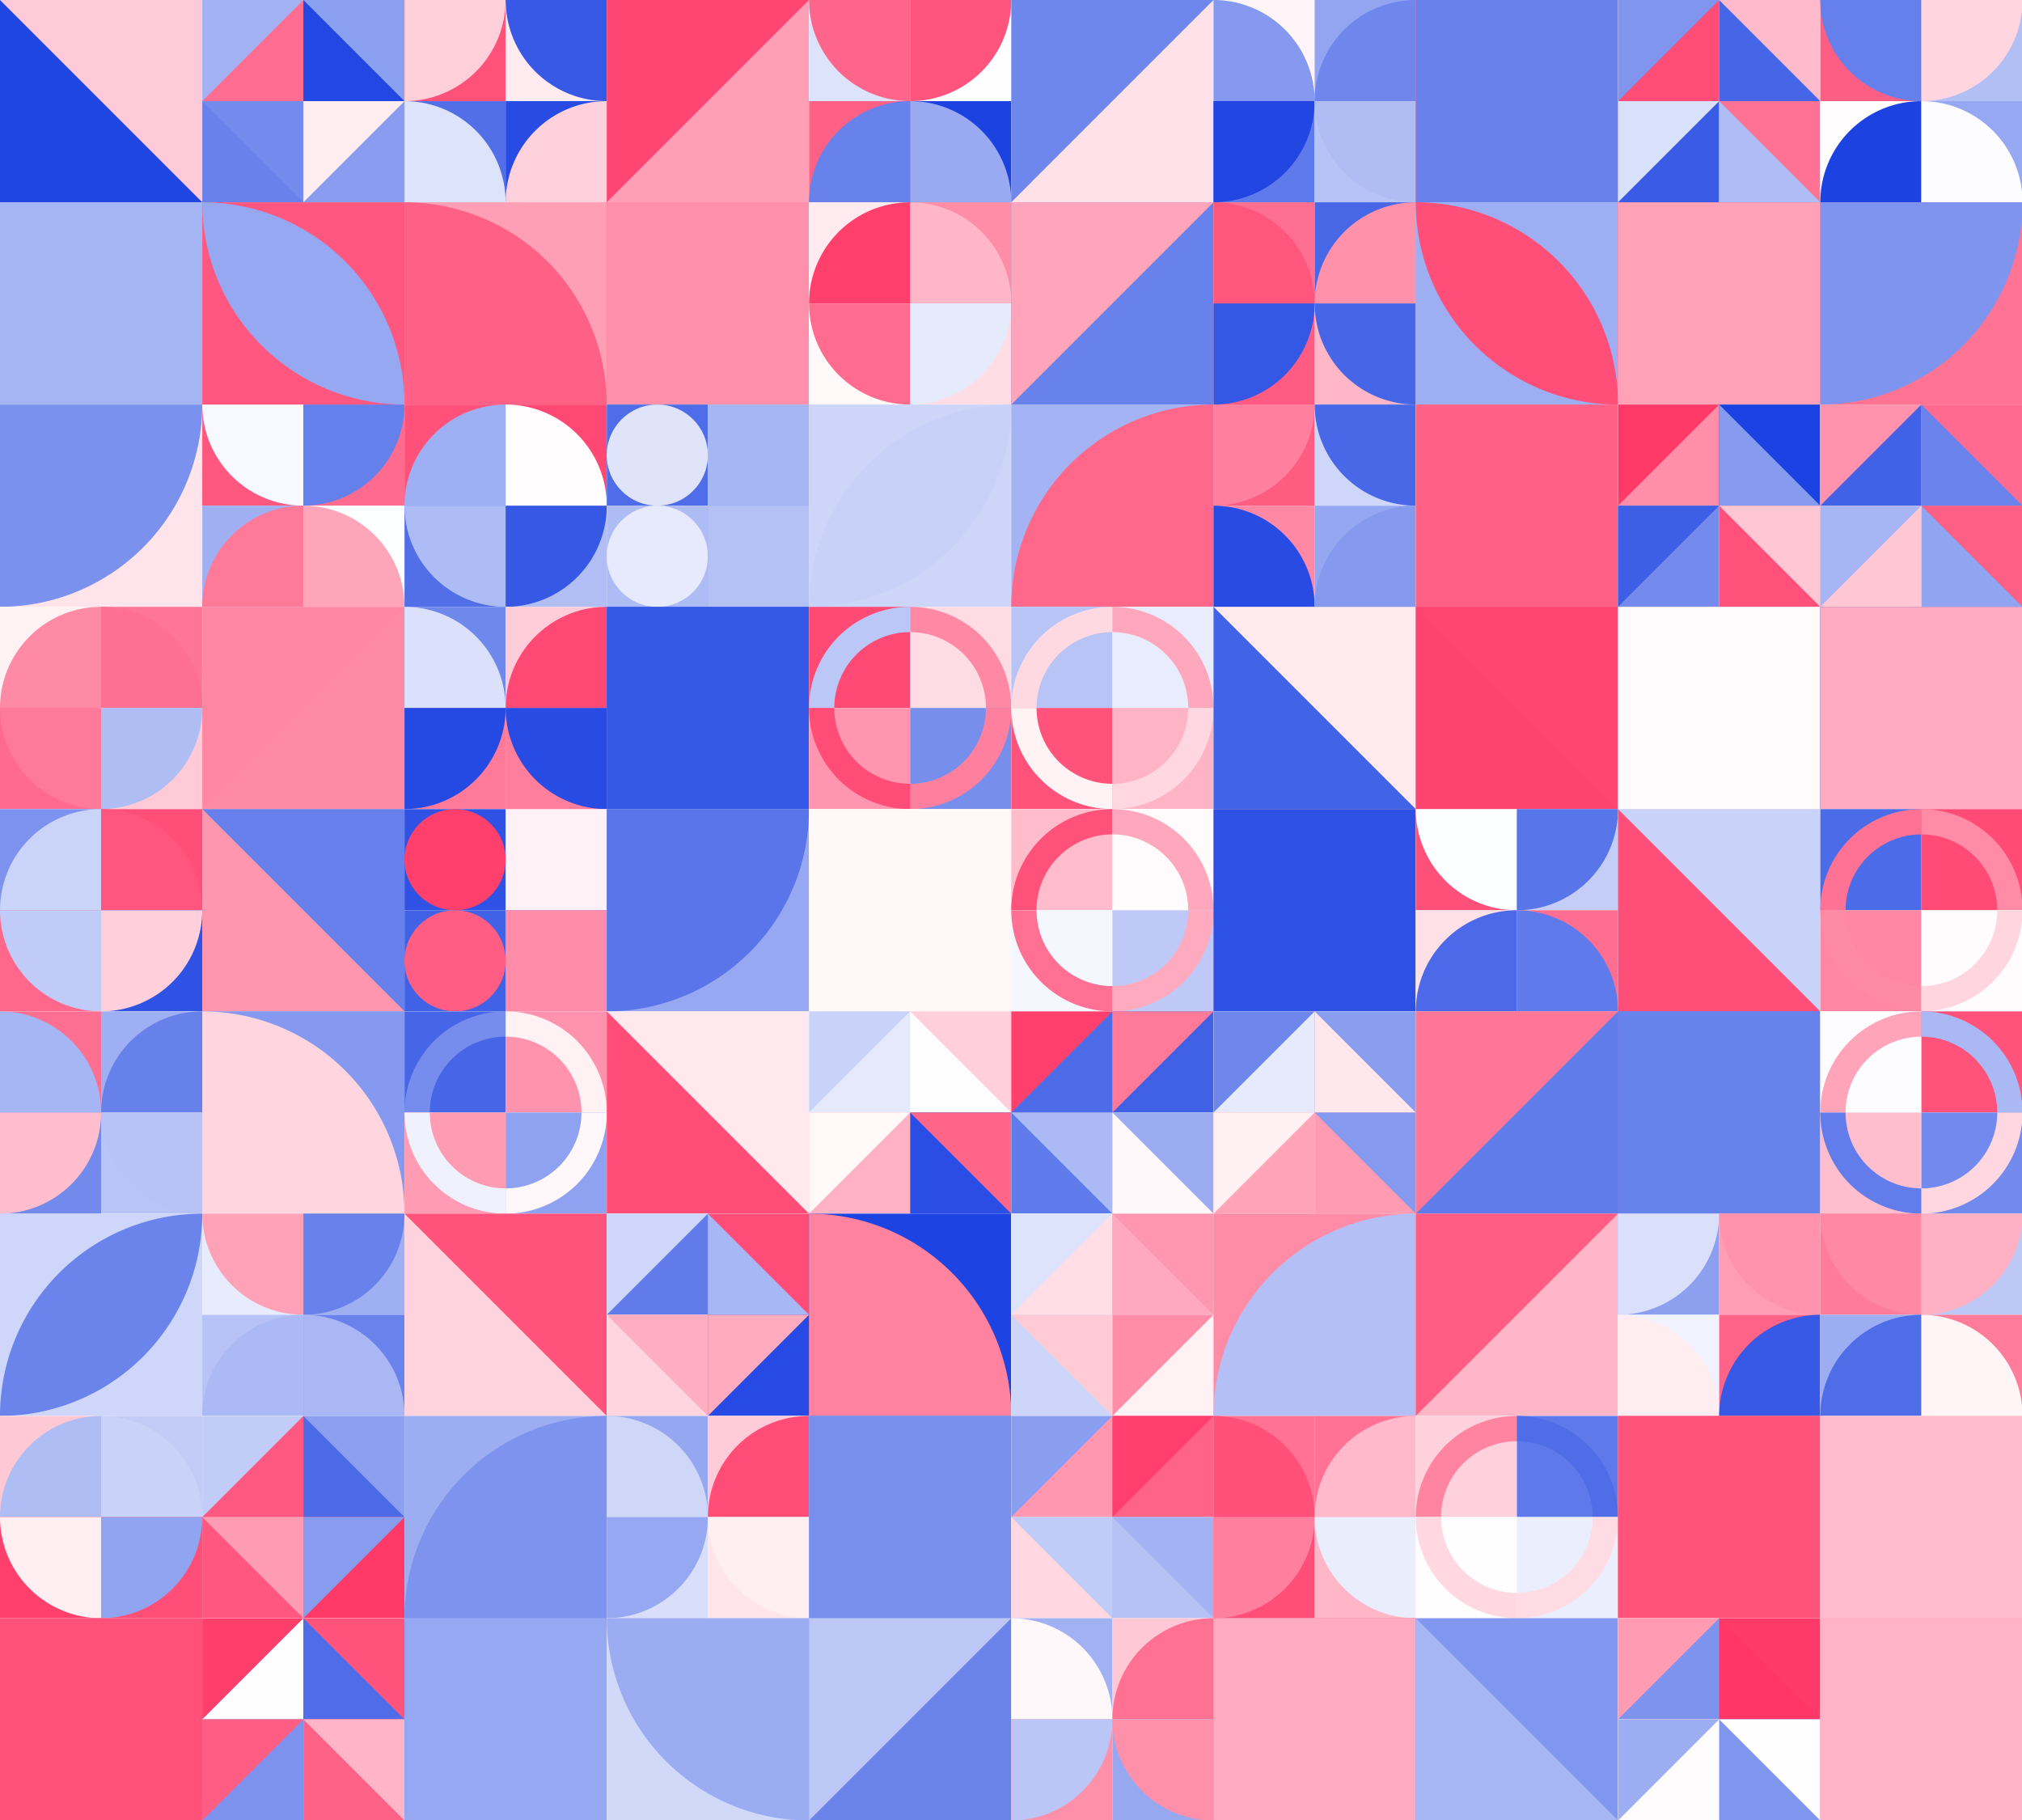 <?xml version="1.0" standalone="no"?><svg xmlns:xlink="http://www.w3.org/1999/xlink" xmlns="http://www.w3.org/2000/svg" viewBox="0 0 1000 900.012" preserveAspectRatio="xMaxYMax slice"><rect x="0" y="0" width="1000" height="900.012" fill="#333333" stroke="none"/><g transform="scale(1.21)"><rect x="0" y="0" width="826.667" height="744" fill="#ffffff"/><rect x="0" y="0" width="82.67" height="82.67" fill="#1f45e2"/><polygon points="0,0 82.67,0 82.67,82.67" fill="#ffcad7"/><rect x="82.667" y="0" width="82.667" height="82.667" fill="#ffffff"/><rect x="82.67" y="0" width="41.33" height="41.33" fill="#a3b2f3"/><polygon points="124,0 124,41.33 82.67,41.33" fill="#ff6e91"/><rect x="124" y="0" width="41.33" height="41.33" fill="#8b9ff0"/><polygon points="124,0 165.33,41.33 124,41.33" fill="#2247e2"/><rect x="82.67" y="41.33" width="41.33" height="41.33" fill="#6881eb"/><polygon points="82.67,41.33 124,41.33 124,82.66" fill="#738bed"/><rect x="124" y="41.33" width="41.33" height="41.33" fill="#899df0"/><polygon points="124,41.33 165.33,41.33 124,82.66" fill="#ffedf1"/><rect x="165.333" y="0" width="82.667" height="82.667" fill="#ffffff"/><rect x="165.33" y="0" width="41.33" height="41.33" fill="#ff527b"/><path d="M 165.33 41.33 A 41.33 41.33 0 0 0 206.66 0 L 165.33 0" fill="#ffcfda"/><rect x="206.67" y="0" width="41.33" height="41.33" fill="#ffebf0"/><path d="M 206.67 0 A 41.33 41.33 0 0 0 248 41.33 L 248 0" fill="#3759e5"/><rect x="165.33" y="41.33" width="41.33" height="41.33" fill="#526fe8"/><path d="M 165.33 41.33 A 41.33 41.33 0 0 1 206.66 82.66 L 165.33 82.66" fill="#dde3fb"/><rect x="206.67" y="41.33" width="41.33" height="41.33" fill="#274be3"/><path d="M 206.67 82.66 A 41.33 41.33 0 0 1  248 41.33 L 248 82.66" fill="#ffd1dc"/><rect x="248" y="0" width="82.67" height="82.67" fill="#ff4672"/><polygon points="330.67,0 330.67,82.67 248,82.67" fill="#ff9fb6"/><rect x="330.667" y="0" width="82.667" height="82.667" fill="#ffffff"/><rect x="330.67" y="0" width="41.33" height="41.33" fill="#dde3fb"/><path d="M 330.67 0 A 41.33 41.33 0 0 0 372 41.33 L 372 0" fill="#ff658a"/><rect x="372" y="0" width="41.33" height="41.33" fill="#fffefe"/><path d="M 372 41.33 A 41.33 41.33 0 0 0 413.33 0 L 372 0" fill="#ff547d"/><rect x="330.67" y="41.33" width="41.33" height="41.33" fill="#ff6086"/><path d="M 330.67 82.66 A 41.33 41.33 0 0 1  372 41.33 L 372 82.66" fill="#6882eb"/><rect x="372" y="41.33" width="41.33" height="41.33" fill="#1b42e1"/><path d="M 372 41.33 A 41.33 41.33 0 0 1 413.33 82.66 L 372 82.66" fill="#99aaf2"/><rect x="413.33" y="0" width="82.67" height="82.67" fill="#6e87ec"/><polygon points="496,0 496,82.67 413.33,82.67" fill="#ffe2e9"/><rect x="496" y="0" width="82.667" height="82.667" fill="#ffffff"/><rect x="496" y="0" width="41.33" height="41.33" fill="#fff4f7"/><path d="M 496 0 A 41.33 41.33 0 0 1 537.33 41.33 L 496 41.33" fill="#8499ef"/><rect x="537.33" y="0" width="41.33" height="41.33" fill="#93a5f1"/><path d="M 537.33 41.33 A 41.33 41.33 0 0 1  578.66 0 L 578.66 41.33" fill="#6f87ec"/><rect x="496" y="41.33" width="41.33" height="41.33" fill="#5f7aea"/><path d="M 496 82.66 A 41.33 41.33 0 0 0 537.33 41.33 L 496 41.33" fill="#2146e2"/><rect x="537.33" y="41.33" width="41.33" height="41.33" fill="#b7c3f6"/><path d="M 537.33 41.33 A 41.33 41.33 0 0 0 578.66 82.66 L 578.66 41.33" fill="#b0bdf5"/><rect x="578.67" y="0" width="82.67" height="82.67" fill="#ff406d"/><rect x="578.67" y="0" width="82.67" height="82.67" fill="#6881eb"/><rect x="661.333" y="0" width="82.667" height="82.667" fill="#ffffff"/><rect x="661.33" y="0" width="41.33" height="41.33" fill="#7f95ee"/><polygon points="702.66,0 702.66,41.33 661.33,41.33" fill="#ff4d77"/><rect x="702.67" y="0" width="41.33" height="41.33" fill="#ffbbcb"/><polygon points="702.67,0 744,41.33 702.67,41.33" fill="#4766e7"/><rect x="661.33" y="41.33" width="41.33" height="41.33" fill="#3a5be5"/><polygon points="661.33,41.33 702.66,41.33 661.33,82.66" fill="#d9e0fa"/><rect x="702.67" y="41.33" width="41.33" height="41.33" fill="#afbcf5"/><polygon points="702.67,41.33 744,41.33 744,82.66" fill="#ff7293"/><rect x="744" y="0" width="82.667" height="82.667" fill="#ffffff"/><rect x="744" y="0" width="41.33" height="41.33" fill="#ff5e84"/><path d="M 744 0 A 41.33 41.33 0 0 0 785.33 41.33 L 785.33 0" fill="#657feb"/><rect x="785.33" y="0" width="41.33" height="41.33" fill="#b2bff5"/><path d="M 785.33 41.33 A 41.33 41.33 0 0 0 826.66 0 L 785.33 0" fill="#ffd6df"/><rect x="744" y="41.33" width="41.33" height="41.33" fill="#fffdfe"/><path d="M 744 82.66 A 41.33 41.33 0 0 1  785.33 41.33 L 785.33 82.66" fill="#1c43e2"/><rect x="785.33" y="41.33" width="41.33" height="41.33" fill="#96a8f1"/><path d="M 785.33 41.33 A 41.33 41.33 0 0 1 826.66 82.66 L 785.33 82.66" fill="#fdfdff"/><rect x="0" y="82.67" width="82.67" height="82.67" fill="#fffafb"/><rect x="0" y="82.67" width="82.67" height="82.67" fill="#a5b4f3"/><rect x="82.67" y="82.67" width="82.67" height="82.67" fill="#ff577f"/><path d="M 82.67 82.67 A 82.67 82.67 0 0 1  165.34 165.34 L 82.67 82.67 A 82.67 82.67 0 0 0 165.34 165.34" fill="#96a8f1"/><rect x="165.33" y="82.67" width="82.67" height="82.67" fill="#ff9fb6"/><path d="M 165.33 82.67 A 82.67 82.67 0 0 1 248 165.34 L 165.33 165.34" fill="#ff6086"/><rect x="248" y="82.67" width="82.67" height="82.67" fill="#ff6287"/><rect x="248" y="82.67" width="82.67" height="82.67" fill="#ff90ab"/><rect x="330.667" y="82.667" width="82.667" height="82.667" fill="#ffffff"/><rect x="330.67" y="82.67" width="41.33" height="41.33" fill="#ffebf0"/><path d="M 330.67 124 A 41.33 41.33 0 0 1  372 82.67 L 372 124" fill="#ff406d"/><rect x="372" y="82.67" width="41.33" height="41.33" fill="#ff8da8"/><path d="M 372 82.67 A 41.33 41.33 0 0 1 413.33 124 L 372 124" fill="#ffb7c8"/><rect x="330.67" y="124" width="41.33" height="41.33" fill="#fff9fa"/><path d="M 330.67 124 A 41.33 41.33 0 0 0 372 165.33 L 372 124" fill="#ff6c8f"/><rect x="372" y="124" width="41.33" height="41.33" fill="#ffdde5"/><path d="M 372 165.33 A 41.33 41.33 0 0 0 413.33 124 L 372 124" fill="#e6ebfc"/><rect x="413.33" y="82.67" width="82.67" height="82.67" fill="#6882eb"/><polygon points="413.33,82.67 496,82.67 413.33,165.34" fill="#ffa4ba"/><rect x="496" y="82.667" width="82.667" height="82.667" fill="#ffffff"/><rect x="496" y="82.67" width="41.33" height="41.33" fill="#ff6f91"/><path d="M 496 82.67 A 41.33 41.33 0 0 1 537.33 124 L 496 124" fill="#ff567e"/><rect x="537.33" y="82.67" width="41.33" height="41.33" fill="#4867e7"/><path d="M 537.33 124 A 41.33 41.33 0 0 1  578.66 82.67 L 578.66 124" fill="#ff91ab"/><rect x="496" y="124" width="41.33" height="41.33" fill="#ff5c83"/><path d="M 496 165.33 A 41.33 41.33 0 0 0 537.33 124 L 496 124" fill="#3557e5"/><rect x="537.33" y="124" width="41.33" height="41.33" fill="#ffb7c8"/><path d="M 537.33 124 A 41.33 41.33 0 0 0 578.66 165.33 L 578.66 124" fill="#4766e7"/><rect x="578.67" y="82.67" width="82.67" height="82.67" fill="#9daef2"/><path d="M 578.67 82.67 A 82.67 82.67 0 0 1  661.34 165.34 L 578.67 82.67 A 82.67 82.67 0 0 0 661.34 165.34" fill="#ff4e78"/><rect x="661.33" y="82.67" width="82.67" height="82.67" fill="#ff3868"/><rect x="661.33" y="82.67" width="82.67" height="82.67" fill="#ffa1b7"/><rect x="744" y="82.67" width="82.67" height="82.67" fill="#ff7394"/><path d="M 744 165.34 A 82.67 82.67 0 0 0 826.67 82.67 L 744 82.67" fill="#7e94ee"/><rect x="0" y="165.33" width="82.67" height="82.67" fill="#ffe5eb"/><path d="M 0 248 A 82.67 82.67 0 0 0 82.67 165.33 L 0 165.33" fill="#7b91ee"/><rect x="82.667" y="165.333" width="82.667" height="82.667" fill="#ffffff"/><rect x="82.67" y="165.33" width="41.33" height="41.33" fill="#ff5880"/><path d="M 82.67 165.33 A 41.33 41.33 0 0 0 124 206.66 L 124 165.33" fill="#f8f9fe"/><rect x="124" y="165.33" width="41.33" height="41.33" fill="#ff6b8e"/><path d="M 124 206.66 A 41.33 41.33 0 0 0 165.33 165.33 L 124 165.33" fill="#657feb"/><rect x="82.67" y="206.67" width="41.33" height="41.33" fill="#9faff2"/><path d="M 82.67 248 A 41.33 41.33 0 0 1  124 206.67 L 124 248" fill="#ff7999"/><rect x="124" y="206.67" width="41.33" height="41.33" fill="#feffff"/><path d="M 124 206.67 A 41.33 41.33 0 0 1 165.33 248 L 124 248" fill="#ffa5ba"/><rect x="165.333" y="165.333" width="82.667" height="82.667" fill="#ffffff"/><rect x="165.33" y="165.33" width="41.33" height="41.33" fill="#ff517a"/><path d="M 165.33 206.66 A 41.33 41.33 0 0 1  206.66 165.33 L 206.66 206.66" fill="#9faff3"/><rect x="206.67" y="165.33" width="41.33" height="41.33" fill="#ff4974"/><path d="M 206.67 165.33 A 41.33 41.33 0 0 1 248 206.66 L 206.67 206.66" fill="#fffdfd"/><rect x="165.33" y="206.67" width="41.33" height="41.33" fill="#526fe8"/><path d="M 165.33 206.67 A 41.33 41.33 0 0 0 206.66 248 L 206.66 206.67" fill="#aebcf5"/><rect x="206.67" y="206.67" width="41.33" height="41.33" fill="#b1bef5"/><path d="M 206.67 248 A 41.33 41.33 0 0 0 248 206.67 L 206.67 206.67" fill="#3658e5"/><rect x="248" y="165.333" width="82.667" height="82.667" fill="#ffffff"/><rect x="248" y="165.33" width="41.33" height="41.33" fill="#4f6de8"/><circle cx="268.665" cy="185.995" r="20.665" fill="#dfe4fb"/><rect x="289.33" y="165.33" width="41.33" height="41.33" fill="#d2daf9"/><rect x="289.33" y="165.33" width="41.33" height="41.33" fill="#a6b5f3"/><rect x="248" y="206.67" width="41.33" height="41.33" fill="#aebcf5"/><circle cx="268.665" cy="227.335" r="20.665" fill="#e6eafc"/><rect x="289.33" y="206.67" width="41.33" height="41.33" fill="#869bef"/><rect x="289.33" y="206.67" width="41.33" height="41.33" fill="#b4c1f5"/><rect x="330.67" y="165.33" width="82.67" height="82.67" fill="#cdd6f9"/><path d="M 330.67 248 A 82.67 82.67 0 0 1  413.34 165.33 L 330.67 248 A 82.67 82.67 0 0 0 413.34 165.33" fill="#c8d1f8"/><rect x="413.33" y="165.33" width="82.67" height="82.67" fill="#a3b3f3"/><path d="M 413.33 248 A 82.67 82.67 0 0 1  496 165.33 L 496 248" fill="#ff678b"/><rect x="496" y="165.333" width="82.667" height="82.667" fill="#ffffff"/><rect x="496" y="165.33" width="41.33" height="41.33" fill="#ff5c82"/><path d="M 496 206.66 A 41.33 41.33 0 0 0 537.33 165.33 L 496 165.33" fill="#ff809e"/><rect x="537.33" y="165.33" width="41.33" height="41.33" fill="#ced6f9"/><path d="M 537.33 165.33 A 41.33 41.33 0 0 0 578.66 206.66 L 578.66 165.33" fill="#4968e7"/><rect x="496" y="206.67" width="41.33" height="41.33" fill="#ff89a5"/><path d="M 496 206.67 A 41.33 41.33 0 0 1 537.33 248 L 496 248" fill="#274be3"/><rect x="537.33" y="206.67" width="41.33" height="41.33" fill="#95a7f1"/><path d="M 537.33 248 A 41.33 41.33 0 0 1  578.66 206.67 L 578.66 248" fill="#859aef"/><rect x="578.67" y="165.33" width="82.67" height="82.67" fill="#ffdee6"/><rect x="578.67" y="165.33" width="82.67" height="82.67" fill="#ff6186"/><rect x="661.333" y="165.333" width="82.667" height="82.667" fill="#ffffff"/><rect x="661.33" y="165.33" width="41.33" height="41.33" fill="#ff3968"/><polygon points="702.66,165.33 702.66,206.66 661.33,206.66" fill="#ff8ea9"/><rect x="702.67" y="165.33" width="41.33" height="41.33" fill="#1a41e1"/><polygon points="702.67,165.33 744,206.66 702.67,206.66" fill="#869bef"/><rect x="661.33" y="206.67" width="41.33" height="41.33" fill="#748bed"/><polygon points="661.33,206.67 702.66,206.67 661.33,248" fill="#3e5ee6"/><rect x="702.67" y="206.67" width="41.33" height="41.33" fill="#ff527b"/><polygon points="702.67,206.67 744,206.67 744,248" fill="#ffc7d4"/><rect x="744" y="165.333" width="82.667" height="82.667" fill="#ffffff"/><rect x="744" y="165.33" width="41.33" height="41.33" fill="#ff92ac"/><polygon points="785.33,165.33 785.33,206.66 744,206.66" fill="#4161e6"/><rect x="785.33" y="165.33" width="41.33" height="41.33" fill="#ff6b8e"/><polygon points="785.33,165.33 826.66,206.66 785.33,206.66" fill="#6982ec"/><rect x="744" y="206.67" width="41.33" height="41.33" fill="#ffc6d3"/><polygon points="744,206.67 785.33,206.67 744,248" fill="#a6b5f3"/><rect x="785.33" y="206.67" width="41.33" height="41.33" fill="#91a4f1"/><polygon points="785.33,206.67 826.66,206.67 826.66,248" fill="#ff5f85"/><rect x="0" y="248" width="82.667" height="82.667" fill="#ffffff"/><rect x="0" y="248" width="41.33" height="41.33" fill="#fff2f5"/><path d="M 0 289.33 A 41.33 41.33 0 0 1  41.33 248 L 41.33 289.33" fill="#ff8aa6"/><rect x="41.33" y="248" width="41.33" height="41.33" fill="#ff7595"/><path d="M 41.33 248 A 41.33 41.33 0 0 1 82.66 289.33 L 41.33 289.33" fill="#ff6f91"/><rect x="0" y="289.33" width="41.33" height="41.33" fill="#ff6a8e"/><path d="M 0 289.33 A 41.33 41.33 0 0 0 41.33 330.66 L 41.33 289.33" fill="#ff7999"/><rect x="41.33" y="289.33" width="41.33" height="41.33" fill="#ffcad7"/><path d="M 41.33 330.66 A 41.33 41.33 0 0 0 82.66 289.33 L 41.33 289.33" fill="#afbdf5"/><rect x="82.67" y="248" width="82.67" height="82.67" fill="#ff87a3"/><polygon points="165.34,248 165.34,330.67 82.67,330.67" fill="#ff8aa6"/><rect x="165.333" y="248" width="82.667" height="82.667" fill="#ffffff"/><rect x="165.33" y="248" width="41.33" height="41.33" fill="#6f88ec"/><path d="M 165.33 248 A 41.33 41.33 0 0 1 206.66 289.33 L 165.33 289.33" fill="#dbe1fa"/><rect x="206.67" y="248" width="41.33" height="41.33" fill="#ffcdd9"/><path d="M 206.67 289.33 A 41.33 41.33 0 0 1  248 248 L 248 289.33" fill="#ff4975"/><rect x="165.33" y="289.33" width="41.33" height="41.33" fill="#ff7999"/><path d="M 165.33 330.66 A 41.33 41.33 0 0 0 206.66 289.33 L 165.33 289.33" fill="#254ae3"/><rect x="206.67" y="289.33" width="41.33" height="41.33" fill="#ff7e9c"/><path d="M 206.67 289.33 A 41.33 41.33 0 0 0 248 330.66 L 248 289.33" fill="#284ce3"/><rect x="248" y="248" width="82.67" height="82.67" fill="#7a90ee"/><rect x="248" y="248" width="82.67" height="82.67" fill="#3557e5"/><rect x="330.667" y="248" width="82.667" height="82.667" fill="#ffffff"/><rect x="330.67" y="248" width="41.33" height="41.33" fill="#ff4a75"/><path d="M 330.67 289.33 A 41.33 41.33 0 0 1 372 248 L 372 258.332 A 30.997 30.997 0 0 0 341.002 289.33" fill="#bbc7f6"/><rect x="372" y="248" width="41.33" height="41.33" fill="#ffdbe3"/><path d="M 372 248 A 41.33 41.33 0 0 1 413.33 289.33 L 402.998 289.33 A 30.997 30.997 0 0 0 372 258.332" fill="#ff88a5"/><rect x="330.67" y="289.33" width="41.33" height="41.33" fill="#ff95ae"/><path d="M 330.67 289.33 A 41.33 41.33 0 0 0 372 330.66 L 372 320.327 A 30.997 30.997 0 0 1 341.002 289.33" fill="#ff4d77"/><rect x="372" y="289.33" width="41.33" height="41.33" fill="#778eed"/><path d="M 372 330.66 A 41.33 41.33 0 0 0 413.33 289.33 L 402.998 289.33 A 30.997 30.997 0 0 1 372 320.327" fill="#ff809e"/><rect x="413.333" y="248" width="82.667" height="82.667" fill="#ffffff"/><rect x="413.33" y="248" width="41.33" height="41.33" fill="#b8c4f6"/><path d="M 413.33 289.33 A 41.33 41.33 0 0 1 454.66 248 L 454.66 258.332 A 30.997 30.997 0 0 0 423.662 289.33" fill="#ffd9e2"/><rect x="454.67" y="248" width="41.33" height="41.33" fill="#e8ecfc"/><path d="M 454.67 248 A 41.33 41.33 0 0 1 496 289.33 L 485.668 289.33 A 30.997 30.997 0 0 0 454.67 258.332" fill="#ffa7bc"/><rect x="413.33" y="289.33" width="41.33" height="41.33" fill="#ff537c"/><path d="M 413.33 289.33 A 41.33 41.33 0 0 0 454.66 330.66 L 454.66 320.327 A 30.997 30.997 0 0 1 423.662 289.33" fill="#fff3f6"/><rect x="454.67" y="289.33" width="41.33" height="41.33" fill="#ffb4c6"/><path d="M 454.67 330.66 A 41.33 41.33 0 0 0 496 289.33 L 485.668 289.33 A 30.997 30.997 0 0 1 454.67 320.327" fill="#ffd7e0"/><rect x="496" y="248" width="82.67" height="82.67" fill="#4363e7"/><polygon points="496,248 578.67,248 578.67,330.67" fill="#ffeaef"/><rect x="578.67" y="248" width="82.67" height="82.67" fill="#ff436f"/><polygon points="578.67,248 661.34,248 661.34,330.67" fill="#ff4672"/><rect x="661.33" y="248" width="82.67" height="82.67" fill="#ff7b9a"/><rect x="661.33" y="248" width="82.67" height="82.67" fill="#fffbfc"/><rect x="744" y="248" width="82.67" height="82.67" fill="#1e44e2"/><rect x="744" y="248" width="82.67" height="82.67" fill="#ffabbf"/><rect x="0" y="330.667" width="82.667" height="82.667" fill="#ffffff"/><rect x="0" y="330.67" width="41.33" height="41.33" fill="#7c92ee"/><path d="M 0 372 A 41.33 41.33 0 0 1  41.33 330.67 L 41.33 372" fill="#cad3f8"/><rect x="41.33" y="330.67" width="41.33" height="41.33" fill="#ff4f79"/><path d="M 41.33 330.67 A 41.33 41.33 0 0 1 82.66 372 L 41.33 372" fill="#ff557e"/><rect x="0" y="372" width="41.33" height="41.33" fill="#ff678b"/><path d="M 0 372 A 41.33 41.33 0 0 0 41.33 413.33 L 41.33 372" fill="#c1cbf7"/><rect x="41.33" y="372" width="41.33" height="41.33" fill="#2f52e4"/><path d="M 41.33 413.33 A 41.33 41.33 0 0 0 82.66 372 L 41.33 372" fill="#ffd0dc"/><rect x="82.67" y="330.67" width="82.67" height="82.67" fill="#6780eb"/><polygon points="82.67,330.67 165.34,413.34 82.67,413.34" fill="#ff96af"/><rect x="165.333" y="330.667" width="82.667" height="82.667" fill="#ffffff"/><rect x="165.33" y="330.67" width="41.33" height="41.33" fill="#2f52e4"/><circle cx="185.995" cy="351.335" r="20.665" fill="#ff3f6c"/><rect x="206.67" y="330.67" width="41.33" height="41.33" fill="#ff668a"/><rect x="206.67" y="330.67" width="41.33" height="41.33" fill="#fff1f5"/><rect x="165.33" y="372" width="41.33" height="41.33" fill="#4262e6"/><circle cx="185.995" cy="392.665" r="20.665" fill="#ff5d84"/><rect x="206.67" y="372" width="41.33" height="41.33" fill="#7189ed"/><rect x="206.67" y="372" width="41.33" height="41.33" fill="#ff8ca8"/><rect x="248" y="330.67" width="82.67" height="82.67" fill="#96a8f1"/><path d="M 248 413.34 A 82.67 82.67 0 0 0 330.67 330.67 L 248 330.67" fill="#5975e9"/><rect x="330.67" y="330.67" width="82.67" height="82.67" fill="#ffe4ea"/><rect x="330.67" y="330.67" width="82.67" height="82.67" fill="#fff8f9"/><rect x="413.333" y="330.667" width="82.667" height="82.667" fill="#ffffff"/><rect x="413.33" y="330.67" width="41.33" height="41.33" fill="#ffbdcc"/><path d="M 413.33 372 A 41.33 41.33 0 0 1 454.66 330.67 L 454.66 341.002 A 30.997 30.997 0 0 0 423.662 372" fill="#ff527b"/><rect x="454.67" y="330.67" width="41.33" height="41.33" fill="#fffafb"/><path d="M 454.67 330.67 A 41.33 41.33 0 0 1 496 372 L 485.668 372 A 30.997 30.997 0 0 0 454.67 341.002" fill="#ffa7bc"/><rect x="413.33" y="372" width="41.33" height="41.33" fill="#f5f7fe"/><path d="M 413.33 372 A 41.33 41.33 0 0 0 454.66 413.33 L 454.66 402.998 A 30.997 30.997 0 0 1 423.662 372" fill="#ff7092"/><rect x="454.67" y="372" width="41.33" height="41.33" fill="#bec9f7"/><path d="M 454.67 413.33 A 41.33 41.33 0 0 0 496 372 L 485.668 372 A 30.997 30.997 0 0 1 454.67 402.998" fill="#ffaabe"/><rect x="496" y="330.67" width="82.67" height="82.67" fill="#ffa3b9"/><rect x="496" y="330.67" width="82.67" height="82.67" fill="#2d51e4"/><rect x="578.667" y="330.667" width="82.667" height="82.667" fill="#ffffff"/><rect x="578.67" y="330.67" width="41.33" height="41.33" fill="#ff5079"/><path d="M 578.67 330.67 A 41.33 41.33 0 0 0 620 372 L 620 330.67" fill="#fdfeff"/><rect x="620" y="330.67" width="41.33" height="41.33" fill="#c3cdf7"/><path d="M 620 372 A 41.33 41.33 0 0 0 661.33 330.67 L 620 330.67" fill="#5875e9"/><rect x="578.67" y="372" width="41.33" height="41.33" fill="#ffe0e7"/><path d="M 578.67 413.33 A 41.33 41.33 0 0 1  620 372 L 620 413.33" fill="#4b69e8"/><rect x="620" y="372" width="41.33" height="41.33" fill="#ff6d90"/><path d="M 620 372 A 41.33 41.33 0 0 1 661.33 413.33 L 620 413.33" fill="#5f7aea"/><rect x="661.33" y="330.67" width="82.67" height="82.67" fill="#c9d2f8"/><polygon points="661.33,330.67 744,413.34 661.33,413.34" fill="#ff4f79"/><rect x="744" y="330.667" width="82.667" height="82.667" fill="#ffffff"/><rect x="744" y="330.67" width="41.33" height="41.33" fill="#4c6be8"/><path d="M 744 372 A 41.33 41.33 0 0 1 785.33 330.67 L 785.33 341.002 A 30.997 30.997 0 0 0 754.332 372" fill="#ff7294"/><rect x="785.33" y="330.67" width="41.33" height="41.33" fill="#ff4b76"/><path d="M 785.33 330.67 A 41.33 41.33 0 0 1 826.66 372 L 816.327 372 A 30.997 30.997 0 0 0 785.33 341.002" fill="#ff8ba7"/><rect x="744" y="372" width="41.33" height="41.33" fill="#ff87a4"/><path d="M 744 372 A 41.33 41.33 0 0 0 785.33 413.33 L 785.33 402.998 A 30.997 30.997 0 0 1 754.332 372" fill="#ff8aa6"/><rect x="785.33" y="372" width="41.33" height="41.33" fill="#fffcfd"/><path d="M 785.33 413.33 A 41.33 41.33 0 0 0 826.66 372 L 816.327 372 A 30.997 30.997 0 0 1 785.33 402.998" fill="#ffd6e0"/><rect x="0" y="413.333" width="82.667" height="82.667" fill="#ffffff"/><rect x="0" y="413.33" width="41.33" height="41.33" fill="#ff6f91"/><path d="M 0 413.33 A 41.33 41.33 0 0 1 41.33 454.66 L 0 454.66" fill="#a6b5f3"/><rect x="41.33" y="413.33" width="41.33" height="41.33" fill="#9faff3"/><path d="M 41.33 454.66 A 41.33 41.33 0 0 1  82.66 413.33 L 82.66 454.66" fill="#6781eb"/><rect x="0" y="454.67" width="41.33" height="41.33" fill="#738aed"/><path d="M 0 496 A 41.33 41.33 0 0 0 41.33 454.67 L 0 454.67" fill="#ffbdcd"/><rect x="41.33" y="454.67" width="41.33" height="41.33" fill="#b8c4f6"/><path d="M 41.33 454.67 A 41.33 41.33 0 0 0 82.66 496 L 82.66 454.67" fill="#b7c3f6"/><rect x="82.67" y="413.33" width="82.67" height="82.67" fill="#8499ef"/><path d="M 82.67 413.33 A 82.67 82.67 0 0 1 165.34 496 L 82.67 496" fill="#ffd5df"/><rect x="165.333" y="413.333" width="82.667" height="82.667" fill="#ffffff"/><rect x="165.33" y="413.33" width="41.33" height="41.33" fill="#4665e7"/><path d="M 165.33 454.66 A 41.33 41.33 0 0 1 206.66 413.33 L 206.66 423.662 A 30.997 30.997 0 0 0 175.663 454.66" fill="#768ded"/><rect x="206.67" y="413.33" width="41.33" height="41.33" fill="#ff92ac"/><path d="M 206.67 413.33 A 41.33 41.33 0 0 1 248 454.66 L 237.667 454.66 A 30.997 30.997 0 0 0 206.67 423.662" fill="#fff1f4"/><rect x="165.33" y="454.67" width="41.33" height="41.33" fill="#ff9cb3"/><path d="M 165.33 454.67 A 41.33 41.33 0 0 0 206.66 496 L 206.66 485.668 A 30.997 30.997 0 0 1 175.663 454.67" fill="#eff2fd"/><rect x="206.67" y="454.67" width="41.33" height="41.33" fill="#8fa2f1"/><path d="M 206.67 496 A 41.33 41.33 0 0 0 248 454.67 L 237.667 454.67 A 30.997 30.997 0 0 1 206.67 485.668" fill="#fff7f9"/><rect x="248" y="413.33" width="82.67" height="82.67" fill="#ffe9ee"/><polygon points="248,413.33 330.67,496 248,496" fill="#ff4d77"/><rect x="330.667" y="413.333" width="82.667" height="82.667" fill="#ffffff"/><rect x="330.67" y="413.33" width="41.33" height="41.33" fill="#c9d2f8"/><polygon points="372,413.33 372,454.66 330.67,454.66" fill="#e5e9fc"/><rect x="372" y="413.33" width="41.33" height="41.33" fill="#ffcfdb"/><polygon points="372,413.33 413.33,454.66 372,454.66" fill="#fefeff"/><rect x="330.67" y="454.67" width="41.33" height="41.33" fill="#ffb2c5"/><polygon points="330.67,454.67 372,454.67 330.67,496" fill="#fff9fa"/><rect x="372" y="454.67" width="41.33" height="41.33" fill="#2a4ee3"/><polygon points="372,454.67 413.33,454.67 413.33,496" fill="#ff6589"/><rect x="413.333" y="413.333" width="82.667" height="82.667" fill="#ffffff"/><rect x="413.33" y="413.33" width="41.33" height="41.33" fill="#ff3f6c"/><polygon points="454.66,413.33 454.66,454.66 413.33,454.66" fill="#4e6ce8"/><rect x="454.67" y="413.33" width="41.33" height="41.33" fill="#4262e6"/><polygon points="454.67,413.33 496,413.33 454.67,454.66" fill="#ff7999"/><rect x="413.33" y="454.67" width="41.33" height="41.33" fill="#5f7aea"/><polygon points="413.33,454.67 454.66,454.67 454.66,496" fill="#abb9f4"/><rect x="454.67" y="454.67" width="41.33" height="41.33" fill="#9bacf2"/><polygon points="454.67,454.67 496,496 454.67,496" fill="#fff7f9"/><rect x="496" y="413.333" width="82.667" height="82.667" fill="#ffffff"/><rect x="496" y="413.33" width="41.33" height="41.33" fill="#6e86ec"/><polygon points="537.33,413.33 537.33,454.66 496,454.66" fill="#e6eafc"/><rect x="537.33" y="413.33" width="41.33" height="41.33" fill="#8a9ef0"/><polygon points="537.33,413.33 578.66,454.66 537.33,454.66" fill="#ffe7ed"/><rect x="496" y="454.67" width="41.33" height="41.33" fill="#ffa3b9"/><polygon points="496,454.67 537.33,454.67 496,496" fill="#fff0f4"/><rect x="537.33" y="454.67" width="41.33" height="41.33" fill="#ff9cb4"/><polygon points="537.33,454.67 578.66,454.67 578.66,496" fill="#869aef"/><rect x="578.67" y="413.33" width="82.67" height="82.67" fill="#ff7696"/><polygon points="661.34,413.33 661.34,496 578.67,496" fill="#607bea"/><rect x="661.33" y="413.33" width="82.67" height="82.67" fill="#4262e6"/><rect x="661.33" y="413.33" width="82.67" height="82.67" fill="#6882eb"/><rect x="744" y="413.333" width="82.667" height="82.667" fill="#ffffff"/><rect x="744" y="413.33" width="41.33" height="41.33" fill="#fdfdff"/><path d="M 744 454.66 A 41.33 41.33 0 0 1 785.33 413.33 L 785.33 423.662 A 30.997 30.997 0 0 0 754.332 454.66" fill="#ffa4b9"/><rect x="785.33" y="413.33" width="41.33" height="41.33" fill="#ff537c"/><path d="M 785.33 413.33 A 41.33 41.33 0 0 1 826.66 454.66 L 816.327 454.66 A 30.997 30.997 0 0 0 785.33 423.662" fill="#aab9f4"/><rect x="744" y="454.67" width="41.33" height="41.33" fill="#ffbece"/><path d="M 744 454.67 A 41.33 41.33 0 0 0 785.33 496 L 785.33 485.668 A 30.997 30.997 0 0 1 754.332 454.67" fill="#627deb"/><rect x="785.33" y="454.67" width="41.33" height="41.33" fill="#7289ed"/><path d="M 785.33 496 A 41.33 41.33 0 0 0 826.66 454.67 L 816.327 454.67 A 30.997 30.997 0 0 1 785.33 485.668" fill="#ffd7e0"/><rect x="0" y="496" width="82.67" height="82.67" fill="#ced6f9"/><path d="M 0 578.67 A 82.67 82.67 0 0 1  82.67 496 L 0 578.67 A 82.67 82.67 0 0 0 82.67 496" fill="#6b84ec"/><rect x="82.667" y="496" width="82.667" height="82.667" fill="#ffffff"/><rect x="82.67" y="496" width="41.33" height="41.33" fill="#e7ebfc"/><path d="M 82.67 496 A 41.33 41.33 0 0 0 124 537.33 L 124 496" fill="#ffa2b8"/><rect x="124" y="496" width="41.33" height="41.33" fill="#9eaff2"/><path d="M 124 537.33 A 41.33 41.33 0 0 0 165.33 496 L 124 496" fill="#6881eb"/><rect x="82.67" y="537.33" width="41.33" height="41.33" fill="#b7c3f6"/><path d="M 82.67 578.66 A 41.33 41.33 0 0 1  124 537.33 L 124 578.66" fill="#abb9f4"/><rect x="124" y="537.33" width="41.33" height="41.33" fill="#6a83ec"/><path d="M 124 537.33 A 41.33 41.33 0 0 1 165.33 578.66 L 124 578.66" fill="#a9b7f4"/><rect x="165.33" y="496" width="82.67" height="82.67" fill="#ffd3de"/><polygon points="165.33,496 248,496 248,578.67" fill="#ff537c"/><rect x="248" y="496" width="82.667" height="82.667" fill="#ffffff"/><rect x="248" y="496" width="41.33" height="41.33" fill="#ced6f9"/><polygon points="289.33,496 289.33,537.33 248,537.33" fill="#617cea"/><rect x="289.33" y="496" width="41.33" height="41.33" fill="#ff4d77"/><polygon points="289.33,496 330.66,537.33 289.33,537.33" fill="#a7b6f4"/><rect x="248" y="537.33" width="41.33" height="41.33" fill="#ffd5df"/><polygon points="248,537.33 289.33,537.33 289.33,578.66" fill="#ffadc1"/><rect x="289.33" y="537.33" width="41.33" height="41.33" fill="#264ae3"/><polygon points="289.33,537.33 330.66,537.33 289.33,578.66" fill="#ffacbf"/><rect x="330.67" y="496" width="82.67" height="82.67" fill="#1d43e2"/><path d="M 330.67 496 A 82.67 82.67 0 0 1 413.34 578.67 L 330.67 578.67" fill="#ff829f"/><rect x="413.333" y="496" width="82.667" height="82.667" fill="#ffffff"/><rect x="413.33" y="496" width="41.33" height="41.33" fill="#dde3fb"/><polygon points="454.66,496 454.66,537.33 413.33,537.33" fill="#ffdee6"/><rect x="454.67" y="496" width="41.33" height="41.33" fill="#ff97b0"/><polygon points="454.67,496 496,537.33 454.67,537.33" fill="#ffa9be"/><rect x="413.33" y="537.33" width="41.33" height="41.33" fill="#cdd6f9"/><polygon points="413.33,537.33 454.66,537.33 454.66,578.66" fill="#ffc9d6"/><rect x="454.67" y="537.33" width="41.33" height="41.33" fill="#fff1f4"/><polygon points="454.67,537.33 496,537.33 454.67,578.66" fill="#ff8da8"/><rect x="496" y="496" width="82.67" height="82.67" fill="#ff8ba6"/><path d="M 496 578.67 A 82.67 82.67 0 0 1  578.67 496 L 578.67 578.67" fill="#b4c0f5"/><rect x="578.67" y="496" width="82.67" height="82.67" fill="#ffb6c7"/><polygon points="578.67,496 661.34,496 578.67,578.67" fill="#ff5d83"/><rect x="661.333" y="496" width="82.667" height="82.667" fill="#ffffff"/><rect x="661.33" y="496" width="41.33" height="41.33" fill="#8da0f0"/><path d="M 661.33 537.33 A 41.33 41.33 0 0 0 702.66 496 L 661.33 496" fill="#dae0fa"/><rect x="702.67" y="496" width="41.33" height="41.33" fill="#ff9db4"/><path d="M 702.67 496 A 41.33 41.33 0 0 0 744 537.33 L 744 496" fill="#ff93ad"/><rect x="661.33" y="537.33" width="41.33" height="41.33" fill="#f0f2fd"/><path d="M 661.33 537.33 A 41.33 41.33 0 0 1 702.66 578.66 L 661.33 578.66" fill="#ffedf1"/><rect x="702.67" y="537.33" width="41.33" height="41.33" fill="#ff6388"/><path d="M 702.67 578.66 A 41.33 41.33 0 0 1  744 537.33 L 744 578.66" fill="#3759e5"/><rect x="744" y="496" width="82.667" height="82.667" fill="#ffffff"/><rect x="744" y="496" width="41.33" height="41.33" fill="#ff7b9a"/><path d="M 744 496 A 41.33 41.33 0 0 0 785.33 537.33 L 785.33 496" fill="#ff89a5"/><rect x="785.33" y="496" width="41.33" height="41.33" fill="#bcc7f6"/><path d="M 785.33 537.33 A 41.33 41.33 0 0 0 826.66 496 L 785.33 496" fill="#ffb1c3"/><rect x="744" y="537.33" width="41.33" height="41.33" fill="#9dadf2"/><path d="M 744 578.66 A 41.33 41.33 0 0 1  785.33 537.33 L 785.33 578.66" fill="#506de8"/><rect x="785.33" y="537.33" width="41.33" height="41.33" fill="#ff7c9b"/><path d="M 785.33 537.33 A 41.33 41.33 0 0 1 826.66 578.66 L 785.33 578.66" fill="#fff4f6"/><rect x="0" y="578.667" width="82.667" height="82.667" fill="#ffffff"/><rect x="0" y="578.67" width="41.33" height="41.33" fill="#ffc8d5"/><path d="M 0 620 A 41.33 41.33 0 0 1  41.33 578.67 L 41.33 620" fill="#afbdf5"/><rect x="41.33" y="578.67" width="41.33" height="41.33" fill="#c2ccf7"/><path d="M 41.33 578.67 A 41.33 41.33 0 0 1 82.66 620 L 41.33 620" fill="#c9d2f8"/><rect x="0" y="620" width="41.33" height="41.33" fill="#ff406d"/><path d="M 0 620 A 41.33 41.33 0 0 0 41.33 661.33 L 41.33 620" fill="#ffeff3"/><rect x="41.33" y="620" width="41.33" height="41.33" fill="#ff4e78"/><path d="M 41.33 661.33 A 41.33 41.33 0 0 0 82.66 620 L 41.33 620" fill="#91a4f1"/><rect x="82.667" y="578.667" width="82.667" height="82.667" fill="#ffffff"/><rect x="82.67" y="578.67" width="41.33" height="41.33" fill="#c1ccf7"/><polygon points="124,578.67 124,620 82.67,620" fill="#ff5981"/><rect x="124" y="578.67" width="41.33" height="41.33" fill="#8c9ff0"/><polygon points="124,578.67 165.33,620 124,620" fill="#4d6be8"/><rect x="82.67" y="620" width="41.33" height="41.33" fill="#ff577f"/><polygon points="82.67,620 124,620 124,661.33" fill="#ff9cb3"/><rect x="124" y="620" width="41.33" height="41.33" fill="#ff3a69"/><polygon points="124,620 165.33,620 124,661.33" fill="#899df0"/><rect x="165.33" y="578.67" width="82.67" height="82.67" fill="#9dadf2"/><path d="M 165.33 661.34 A 82.67 82.67 0 0 1  248 578.67 L 248 661.34" fill="#7d93ee"/><rect x="248" y="578.667" width="82.667" height="82.667" fill="#ffffff"/><rect x="248" y="578.67" width="41.33" height="41.33" fill="#96a7f1"/><path d="M 248 578.67 A 41.33 41.33 0 0 1 289.33 620 L 248 620" fill="#cfd7f9"/><rect x="289.33" y="578.67" width="41.33" height="41.33" fill="#ffcbd8"/><path d="M 289.33 620 A 41.33 41.33 0 0 1  330.66 578.67 L 330.66 620" fill="#ff4d77"/><rect x="248" y="620" width="41.33" height="41.33" fill="#d9dffa"/><path d="M 248 661.33 A 41.33 41.33 0 0 0 289.33 620 L 248 620" fill="#96a8f1"/><rect x="289.33" y="620" width="41.33" height="41.33" fill="#ffe4ea"/><path d="M 289.33 620 A 41.33 41.33 0 0 0 330.66 661.33 L 330.66 620" fill="#ffeff3"/><rect x="330.67" y="578.67" width="82.67" height="82.67" fill="#93a5f1"/><rect x="330.67" y="578.67" width="82.67" height="82.67" fill="#798fee"/><rect x="413.333" y="578.667" width="82.667" height="82.667" fill="#ffffff"/><rect x="413.33" y="578.67" width="41.33" height="41.33" fill="#8a9ef0"/><polygon points="454.66,578.67 454.66,620 413.33,620" fill="#ff97b0"/><rect x="454.67" y="578.67" width="41.33" height="41.33" fill="#ff6388"/><polygon points="454.67,578.67 496,578.67 454.67,620" fill="#ff406e"/><rect x="413.33" y="620" width="41.33" height="41.33" fill="#ffd8e1"/><polygon points="413.33,620 454.66,620 454.66,661.33" fill="#c0cbf7"/><rect x="454.67" y="620" width="41.33" height="41.33" fill="#a2b2f3"/><polygon points="454.67,620 496,661.33 454.67,661.33" fill="#b6c2f5"/><rect x="496" y="578.667" width="82.667" height="82.667" fill="#ffffff"/><rect x="496" y="578.67" width="41.33" height="41.33" fill="#ff7293"/><path d="M 496 578.67 A 41.33 41.33 0 0 1 537.33 620 L 496 620" fill="#ff507a"/><rect x="537.33" y="578.67" width="41.33" height="41.33" fill="#ff7293"/><path d="M 537.33 620 A 41.33 41.33 0 0 1  578.66 578.67 L 578.66 620" fill="#ffb9ca"/><rect x="496" y="620" width="41.33" height="41.33" fill="#ff4e78"/><path d="M 496 661.33 A 41.33 41.33 0 0 0 537.33 620 L 496 620" fill="#ff809e"/><rect x="537.33" y="620" width="41.33" height="41.33" fill="#ffb6c7"/><path d="M 537.33 620 A 41.33 41.33 0 0 0 578.66 661.33 L 578.66 620" fill="#e9edfc"/><rect x="578.667" y="578.667" width="82.667" height="82.667" fill="#ffffff"/><rect x="578.67" y="578.67" width="41.33" height="41.33" fill="#ffd1dc"/><path d="M 578.67 620 A 41.33 41.33 0 0 1 620 578.67 L 620 589.002 A 30.997 30.997 0 0 0 589.002 620" fill="#ff84a1"/><rect x="620" y="578.67" width="41.33" height="41.33" fill="#5e79ea"/><path d="M 620 578.67 A 41.33 41.33 0 0 1 661.33 620 L 650.997 620 A 30.997 30.997 0 0 0 620 589.002" fill="#506de8"/><rect x="578.67" y="620" width="41.33" height="41.33" fill="#fffefe"/><path d="M 578.67 620 A 41.33 41.33 0 0 0 620 661.33 L 620 650.997 A 30.997 30.997 0 0 1 589.002 620" fill="#ffd8e1"/><rect x="620" y="620" width="41.33" height="41.33" fill="#ebeefc"/><path d="M 620 661.33 A 41.33 41.33 0 0 0 661.33 620 L 650.997 620 A 30.997 30.997 0 0 1 620 650.997" fill="#ffdbe4"/><rect x="661.33" y="578.67" width="82.67" height="82.67" fill="#ff819f"/><rect x="661.33" y="578.67" width="82.67" height="82.67" fill="#ff537c"/><rect x="744" y="578.67" width="82.67" height="82.67" fill="#fff5f7"/><rect x="744" y="578.67" width="82.67" height="82.67" fill="#ffbccc"/><rect x="0" y="661.33" width="82.67" height="82.67" fill="#ff91ab"/><rect x="0" y="661.33" width="82.67" height="82.67" fill="#ff517a"/><rect x="82.667" y="661.333" width="82.667" height="82.667" fill="#ffffff"/><rect x="82.67" y="661.33" width="41.33" height="41.33" fill="#ff3e6c"/><polygon points="124,661.33 124,702.66 82.67,702.66" fill="#fffeff"/><rect x="124" y="661.33" width="41.33" height="41.33" fill="#ff537c"/><polygon points="124,661.33 165.33,702.66 124,702.66" fill="#4f6de8"/><rect x="82.67" y="702.67" width="41.33" height="41.33" fill="#7d93ee"/><polygon points="82.67,702.67 124,702.67 82.67,744" fill="#ff5d83"/><rect x="124" y="702.67" width="41.33" height="41.33" fill="#ff6287"/><polygon points="124,702.67 165.33,702.67 165.33,744" fill="#ffb5c7"/><rect x="165.33" y="661.33" width="82.67" height="82.67" fill="#657feb"/><rect x="165.33" y="661.33" width="82.67" height="82.67" fill="#96a8f1"/><rect x="248" y="661.33" width="82.67" height="82.67" fill="#d1d9f9"/><path d="M 248 661.33 A 82.67 82.67 0 0 0 330.67 744 L 330.67 661.33" fill="#9cacf2"/><rect x="330.67" y="661.33" width="82.67" height="82.67" fill="#6b84ec"/><polygon points="330.67,661.33 413.34,661.33 330.67,744" fill="#bcc7f6"/><rect x="413.333" y="661.333" width="82.667" height="82.667" fill="#ffffff"/><rect x="413.33" y="661.33" width="41.33" height="41.33" fill="#a1b1f3"/><path d="M 413.33 661.33 A 41.33 41.33 0 0 1 454.66 702.66 L 413.33 702.66" fill="#fff8fa"/><rect x="454.67" y="661.33" width="41.33" height="41.33" fill="#ffc8d5"/><path d="M 454.67 702.66 A 41.33 41.33 0 0 1  496 661.33 L 496 702.66" fill="#ff7193"/><rect x="413.33" y="702.67" width="41.33" height="41.33" fill="#ff90aa"/><path d="M 413.33 744 A 41.33 41.33 0 0 0 454.66 702.67 L 413.33 702.67" fill="#bbc6f6"/><rect x="454.67" y="702.67" width="41.33" height="41.33" fill="#97a8f1"/><path d="M 454.67 702.67 A 41.33 41.33 0 0 0 496 744 L 496 702.67" fill="#ff90aa"/><rect x="496" y="661.33" width="82.67" height="82.67" fill="#ff4d77"/><rect x="496" y="661.33" width="82.67" height="82.67" fill="#ffabbf"/><rect x="578.67" y="661.33" width="82.67" height="82.67" fill="#8297ef"/><polygon points="578.67,661.33 661.34,744 578.67,744" fill="#a7b6f4"/><rect x="661.333" y="661.333" width="82.667" height="82.667" fill="#ffffff"/><rect x="661.33" y="661.33" width="41.33" height="41.33" fill="#ff9cb4"/><polygon points="702.66,661.33 702.66,702.66 661.33,702.66" fill="#7d93ee"/><rect x="702.67" y="661.33" width="41.33" height="41.33" fill="#ff3968"/><polygon points="702.67,661.33 744,702.66 702.67,702.66" fill="#ff3666"/><rect x="661.33" y="702.67" width="41.33" height="41.33" fill="#fffcfd"/><polygon points="661.33,702.67 702.66,702.67 661.33,744" fill="#9dadf2"/><rect x="702.67" y="702.67" width="41.33" height="41.33" fill="#7f95ee"/><polygon points="702.67,702.67 744,702.67 744,744" fill="#fffefe"/><rect x="744" y="661.33" width="82.67" height="82.67" fill="#ff9ab2"/><rect x="744" y="661.33" width="82.67" height="82.67" fill="#ffb3c5"/></g></svg>